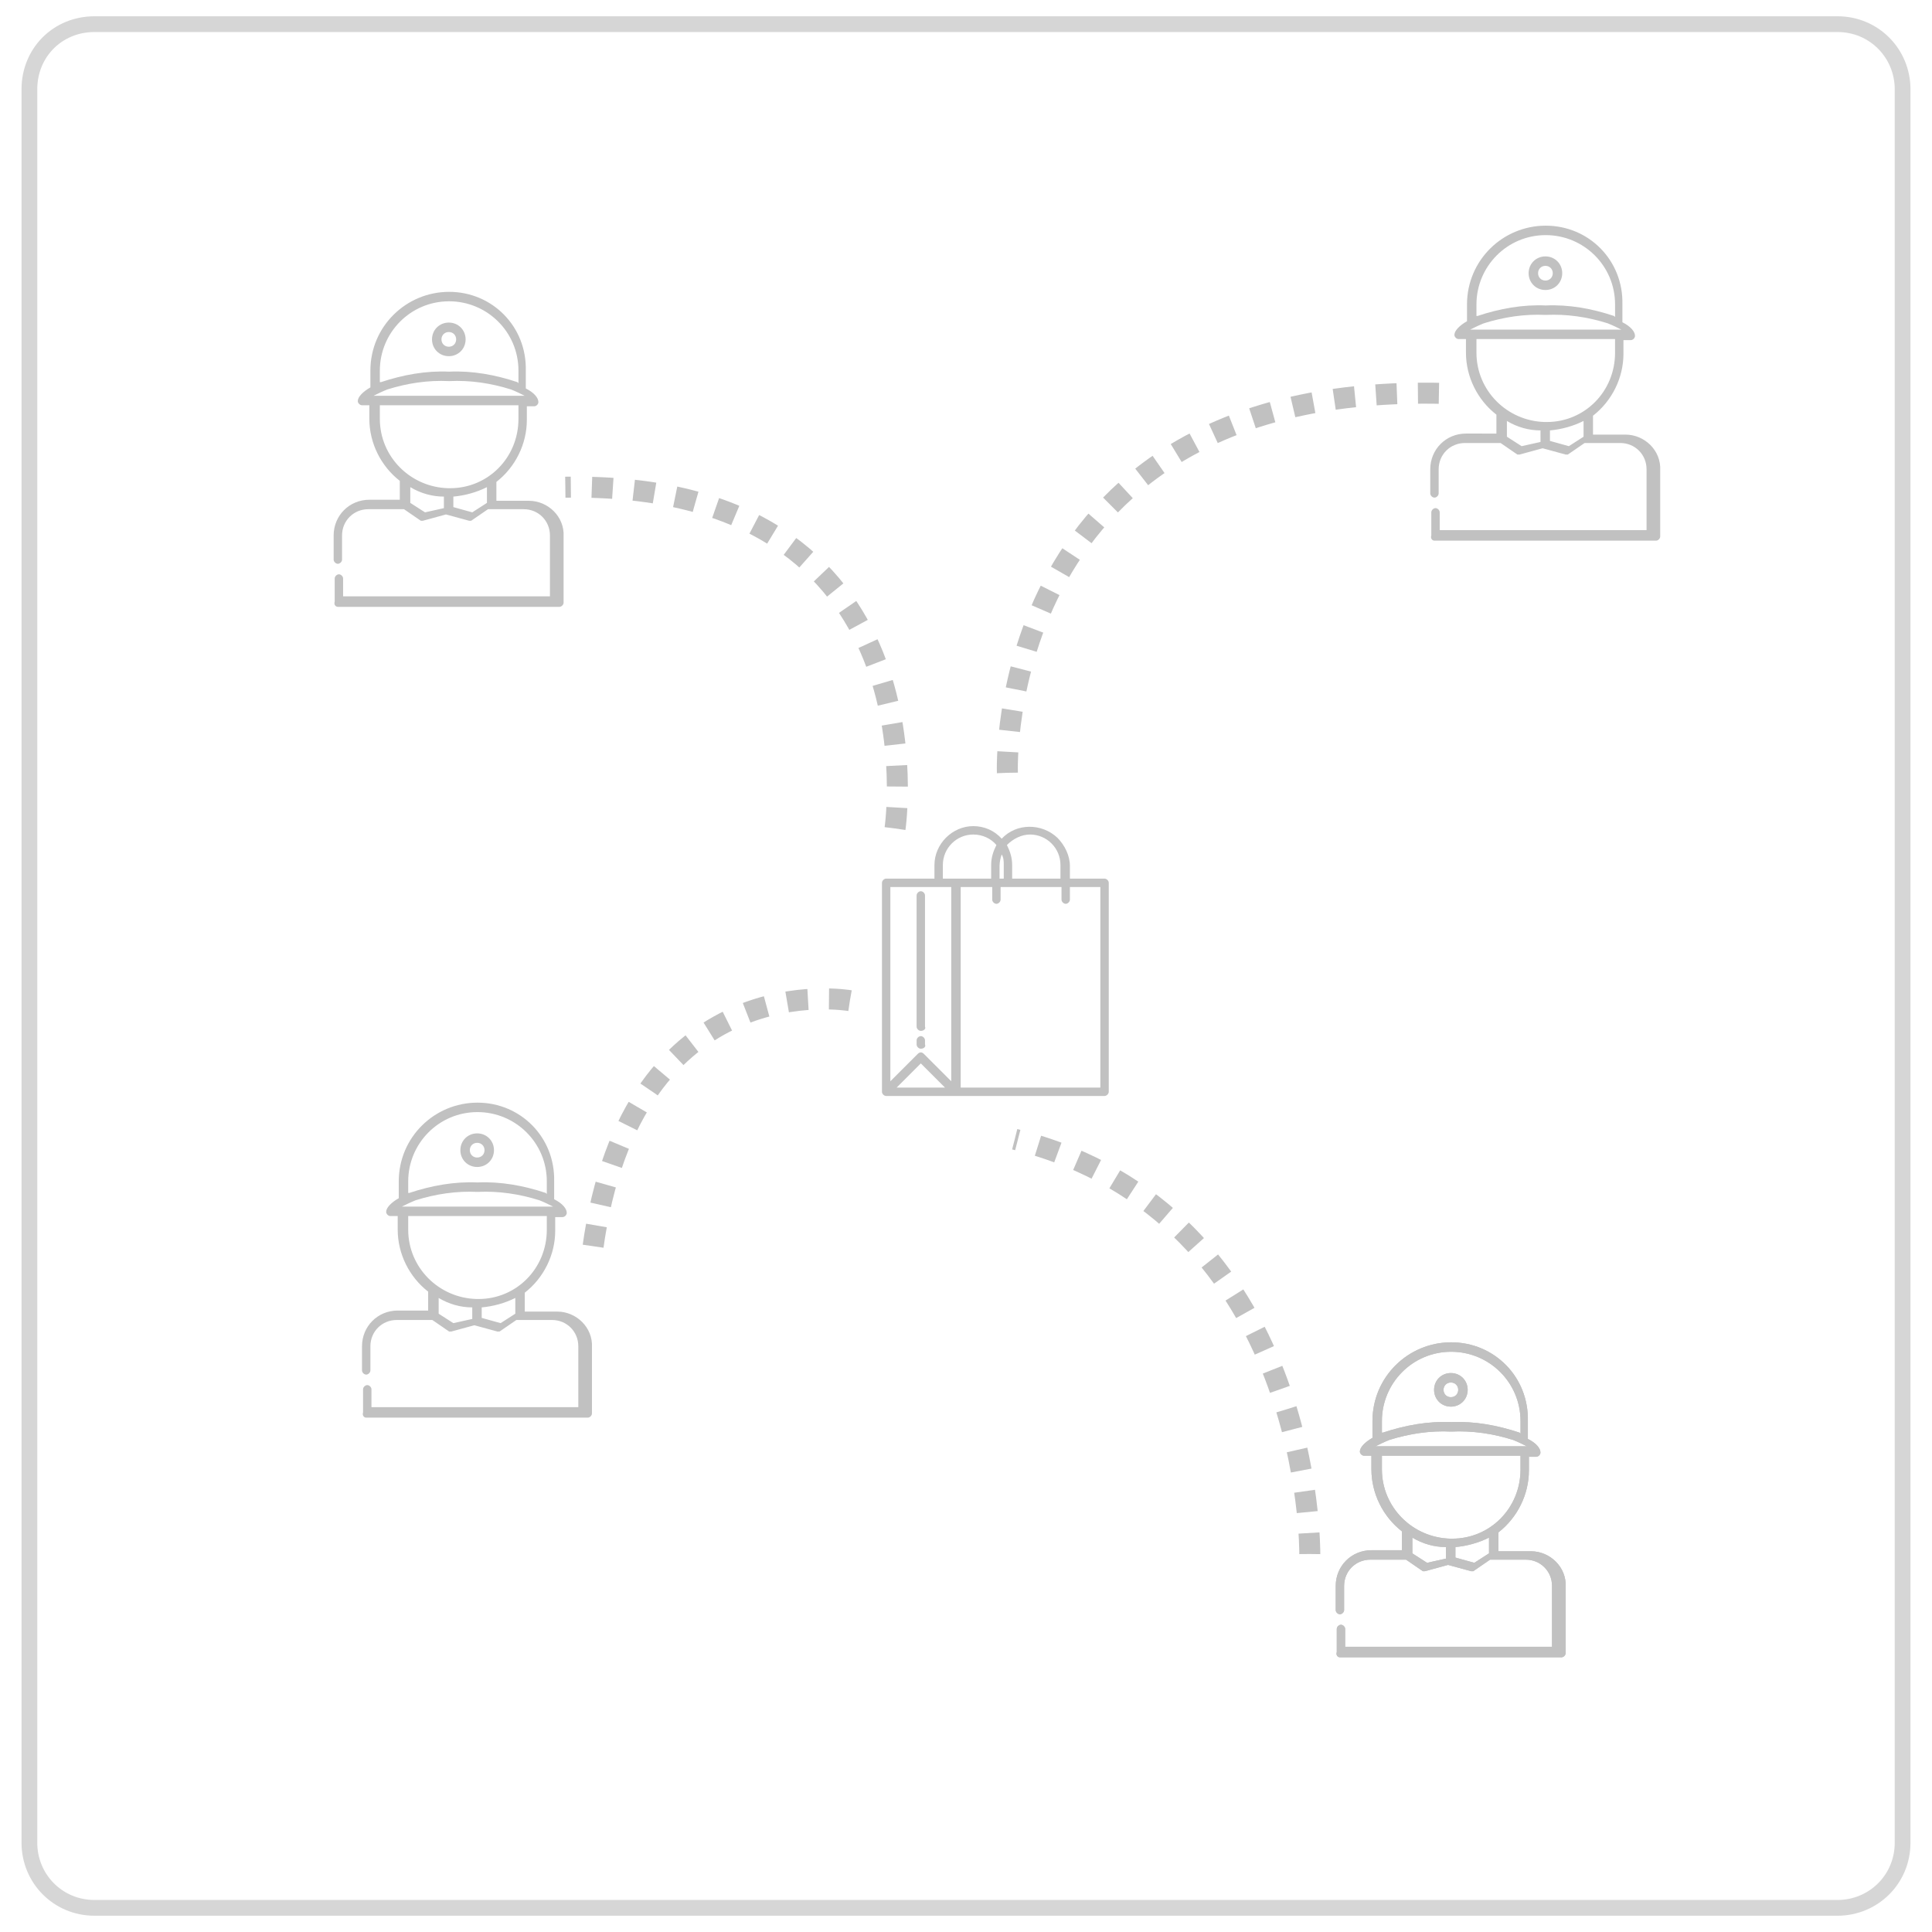 <?xml version="1.0" encoding="utf-8"?>
<!-- Generator: Adobe Illustrator 21.0.0, SVG Export Plug-In . SVG Version: 6.00 Build 0)  -->
<svg version="1.1" id="Layer_1" xmlns="http://www.w3.org/2000/svg" xmlns:xlink="http://www.w3.org/1999/xlink" x="0px" y="0px"
	 viewBox="0 0 184 184" style="enable-background:new 0 0 184 184;" xml:space="preserve">
<style type="text/css">
	.st0{fill:none;stroke:#D6D6D6;stroke-width:1.5;}
	.st1{fill:#C1C1C1;}
	.st2{fill:none;stroke:#C1C1C1;stroke-width:2;stroke-dasharray:2;}
</style>
<g transform="translate(-0.058)">
	<g transform="translate(0.058)">
		<path class="st0" d="M9,2.3h166c3.5,0,6.2,2.8,6.2,6.2v167c0,3.5-2.8,6.2-6.2,6.2H9c-3.5,0-6.2-2.8-6.2-6.2V8.5
			C2.8,5,5.5,2.3,9,2.3z"/>
	</g>
	<g transform="translate(82.054 77.178)">
		<path class="st1" d="M2.4,6.5H7V5.2c0-2,1.7-3.7,3.7-3.7c1,0,2,0.4,2.7,1.2c1.4-1.5,3.8-1.5,5.3-0.1c0.7,0.7,1.2,1.7,1.2,2.7v1.2
			h3.3c0.2,0,0.4,0.2,0.4,0.4l0,0v19.9c0,0.2-0.2,0.4-0.4,0.4l0,0H2.4C2.2,27.2,2,27,2,26.8l0,0V6.9C2,6.7,2.2,6.5,2.4,6.5z
			 M2.8,25.8l2.6-2.6C5.6,23,5.8,23,6,23.2l2.6,2.6V7.3H2.8V25.8z M3.4,26.4H8l-2.3-2.3L3.4,26.4z M10.7,2.3c-1.6,0-2.9,1.3-2.9,2.9
			v1.3h4.6V5.2c0-0.7,0.2-1.3,0.5-1.9C12.4,2.7,11.6,2.3,10.7,2.3L10.7,2.3z M13.4,4.2c-0.1,0.3-0.2,0.7-0.2,1.1v1.2h0.4V5.2
			C13.6,4.9,13.6,4.5,13.4,4.2L13.4,4.2z M19,5.2c0-1.6-1.3-2.9-2.9-2.9c-0.8,0-1.6,0.4-2.2,1c0.3,0.6,0.5,1.2,0.5,1.9v1.3H19V5.2z
			 M22.8,26.4V7.3h-2.9v1.2c0,0.2-0.2,0.4-0.4,0.4c-0.2,0-0.4-0.2-0.4-0.4V7.3h-5.8v1.2c0,0.2-0.2,0.4-0.4,0.4s-0.4-0.2-0.4-0.4l0,0
			V7.3h-3v19.1L22.8,26.4z"/>
		<path class="st1" d="M5.7,21c-0.2,0-0.4-0.2-0.4-0.4V8.1c0-0.2,0.2-0.4,0.4-0.4c0.2,0,0.4,0.2,0.4,0.4l0,0v12.5
			C6.2,20.8,6,21,5.7,21L5.7,21z"/>
		<path class="st1" d="M5.7,22.7c-0.2,0-0.4-0.2-0.4-0.4v-0.4c0-0.2,0.2-0.4,0.4-0.4c0.2,0,0.4,0.2,0.4,0.4v0.4
			C6.2,22.5,6,22.7,5.7,22.7z"/>
	</g>
	<path class="st2" d="M96,73.6c0,0-1.5-37.8,42.6-36.1"/>
	<path class="st2" d="M124.8,148c0,0,0.4-32.4-28.1-39.5"/>
	<path class="st2" d="M81,95.3c0,0-20.8-3.7-24.5,23.7"/>
	<path class="st2" d="M85.3,78.9c0,0,4.9-33.1-31.4-32.5"/>
	<g transform="translate(29.834 26.295)">
		<g transform="translate(0)">
			<path class="st1" d="M20.6,21.4h-3.1v-1.8c1.8-1.4,2.9-3.6,2.9-5.9v-1.3h0.7c0.2,0,0.4-0.2,0.4-0.4l0,0c0-0.4-0.4-0.9-1.2-1.3V9
				c0.1-4.2-3.2-7.5-7.3-7.5S5.5,4.8,5.5,9v1.6c-0.7,0.4-1.2,0.9-1.2,1.3c0,0.2,0.2,0.4,0.4,0.4l0,0h0.7v1.3c0,2.3,1.1,4.5,2.9,5.9
				v1.8H5.4c-1.9,0-3.4,1.5-3.4,3.4l0,0V27c0,0.2,0.2,0.4,0.4,0.4s0.4-0.2,0.4-0.4v-2.3c0-1.4,1.1-2.5,2.5-2.5h3.4l1.6,1.1l0,0l0,0
				l0,0l0,0l0,0l0,0c0,0,0,0,0.1,0l0,0c0,0,0,0,0.1,0l0,0l0,0l2.2-0.6l2.2,0.6l0,0l0,0c0,0,0,0,0.1,0l0,0c0,0,0,0,0.1,0l0,0l0,0l0,0
				l0,0l0,0l0,0l1.6-1.1h3.4c1.4,0,2.5,1.1,2.5,2.5v5.8H2.9v-1.7c0-0.2-0.2-0.4-0.4-0.4s-0.4,0.2-0.4,0.4V31l0,0
				c-0.1,0.3,0.1,0.5,0.3,0.5h21.1c0.2,0,0.4-0.2,0.4-0.4l0,0v-6.3C24,22.9,22.4,21.4,20.6,21.4z M6.4,9c0-3.6,2.9-6.6,6.6-6.6
				c3.6,0,6.6,2.9,6.6,6.6l0,0v1.2l-0.1-0.1c-2.1-0.7-4.3-1.1-6.5-1c-2.2-0.1-4.4,0.3-6.5,1l-0.1,0V9L6.4,9z M7.1,10.8
				C9,10.2,11,9.9,13,10c2-0.1,4,0.2,5.9,0.8c0.5,0.2,0.9,0.4,1.3,0.6H5.8C6.2,11.2,6.6,11,7.1,10.8L7.1,10.8z M12.5,22.1l-1.8,0.4
				l-1.4-0.9v-1.5c1,0.6,2.1,0.9,3.2,0.9V22.1z M16.6,21.6l-1.4,0.9L13.4,22v-1c1.1-0.1,2.2-0.4,3.2-0.9L16.6,21.6L16.6,21.6z
				 M13.1,20.2c-0.1,0-0.1,0-0.2,0c-3.6-0.1-6.5-3-6.5-6.6v-1.3h13.2v1.3C19.6,17.3,16.7,20.2,13.1,20.2L13.1,20.2z"/>
		</g>
		<g transform="translate(9.368 2.927)">
			<g transform="translate(0)">
				<path class="st1" d="M3.6,1.5C2.7,1.5,2,2.2,2,3.1s0.7,1.6,1.6,1.6S5.2,4,5.2,3.1S4.5,1.5,3.6,1.5z M3.6,3.8
					c-0.4,0-0.7-0.3-0.7-0.7s0.3-0.7,0.7-0.7s0.7,0.3,0.7,0.7l0,0C4.3,3.5,4,3.8,3.6,3.8L3.6,3.8z"/>
			</g>
		</g>
	</g>
	<g transform="translate(134.273 19.992)">
		<g transform="translate(0)">
			<path class="st1" d="M20.6,21.4h-3.1v-1.8c1.8-1.4,2.9-3.6,2.9-5.9v-1.3h0.7c0.2,0,0.4-0.2,0.4-0.4l0,0c0-0.4-0.4-0.9-1.2-1.3V9
				c0.1-4.2-3.2-7.5-7.3-7.5S5.5,4.8,5.5,9v1.6c-0.7,0.4-1.2,0.9-1.2,1.3c0,0.2,0.2,0.4,0.4,0.4l0,0h0.7v1.3c0,2.3,1.1,4.5,2.9,5.9
				v1.8H5.4c-1.9,0-3.4,1.5-3.4,3.4l0,0V27c0,0.2,0.2,0.4,0.4,0.4c0.2,0,0.4-0.2,0.4-0.4v-2.3c0-1.4,1.1-2.5,2.5-2.5h3.4l1.6,1.1
				l0,0l0,0l0,0l0,0l0,0l0,0c0,0,0,0,0.1,0l0,0c0,0,0,0,0.1,0l0,0l0,0l2.2-0.6l2.2,0.6l0,0l0,0c0,0,0,0,0.1,0l0,0c0,0,0,0,0.1,0l0,0
				l0,0l0,0l0,0l0,0l0,0l1.6-1.1h3.4c1.4,0,2.5,1.1,2.5,2.5v5.8H2.9v-1.7c0-0.2-0.2-0.4-0.4-0.4s-0.4,0.2-0.4,0.4V31l0,0
				c-0.1,0.3,0.1,0.5,0.3,0.5h21.1c0.2,0,0.4-0.2,0.4-0.4l0,0v-6.3C24,22.9,22.4,21.4,20.6,21.4z M6.4,9c0-3.6,2.9-6.6,6.6-6.6
				c3.6,0,6.6,2.9,6.6,6.6l0,0v1.2l-0.1-0.1c-2.1-0.7-4.3-1.1-6.5-1c-2.2-0.1-4.4,0.3-6.5,1l-0.1,0V9L6.4,9z M7.1,10.8
				C9,10.2,11,9.9,13,10c2-0.1,4,0.2,5.9,0.8c0.5,0.2,0.9,0.4,1.3,0.6H5.8C6.2,11.2,6.6,11,7.1,10.8L7.1,10.8z M12.5,22.1l-1.8,0.4
				l-1.4-0.9v-1.5c1,0.6,2.1,0.9,3.2,0.9V22.1z M16.6,21.6l-1.4,0.9L13.4,22v-1c1.1-0.1,2.2-0.4,3.2-0.9L16.6,21.6L16.6,21.6z
				 M13.1,20.2c-0.1,0-0.1,0-0.2,0c-3.6-0.1-6.5-3-6.5-6.6v-1.3h13.2v1.3C19.6,17.3,16.7,20.2,13.1,20.2L13.1,20.2z"/>
		</g>
		<g transform="translate(9.368 2.927)">
			<g transform="translate(0)">
				<path class="st1" d="M3.6,1.5C2.7,1.5,2,2.2,2,3.1s0.7,1.6,1.6,1.6S5.2,4,5.2,3.1S4.5,1.5,3.6,1.5z M3.6,3.8
					c-0.4,0-0.7-0.3-0.7-0.7s0.3-0.7,0.7-0.7s0.7,0.3,0.7,0.7l0,0C4.3,3.5,4,3.8,3.6,3.8L3.6,3.8z"/>
			</g>
		</g>
	</g>
	<g transform="translate(32.535 103.514)">
		<g transform="translate(0)">
			<path class="st1" d="M20.6,21.4h-3.1v-1.8c1.8-1.4,2.9-3.6,2.9-5.9v-1.3h0.7c0.2,0,0.4-0.2,0.4-0.4l0,0c0-0.4-0.4-0.9-1.2-1.3V9
				c0.1-4.2-3.2-7.5-7.3-7.5S5.5,4.8,5.5,9v1.6c-0.7,0.4-1.2,0.9-1.2,1.3c0,0.2,0.2,0.4,0.4,0.4l0,0h0.7v1.3c0,2.3,1.1,4.5,2.9,5.9
				v1.8H5.4c-1.9,0-3.4,1.5-3.4,3.4l0,0V27c0,0.2,0.2,0.4,0.4,0.4s0.4-0.2,0.4-0.4v-2.3c0-1.4,1.1-2.5,2.5-2.5h3.4l1.6,1.1l0,0l0,0
				l0,0l0,0l0,0l0,0c0,0,0,0,0.1,0l0,0c0,0,0,0,0.1,0l0,0l0,0l2.2-0.6l2.2,0.6l0,0l0,0c0,0,0,0,0.1,0l0,0c0,0,0,0,0.1,0l0,0l0,0l0,0
				l0,0l0,0l0,0l1.6-1.1h3.4c1.4,0,2.5,1.1,2.5,2.5v5.8H2.9v-1.7c0-0.2-0.2-0.4-0.4-0.4s-0.4,0.2-0.4,0.4V31l0,0
				c-0.1,0.3,0.1,0.5,0.3,0.5h21.1c0.2,0,0.4-0.2,0.4-0.4l0,0v-6.3C24,22.9,22.4,21.4,20.6,21.4z M6.4,9c0-3.6,2.9-6.6,6.6-6.6
				c3.6,0,6.6,2.9,6.6,6.6l0,0v1.2l-0.1-0.1c-2.1-0.7-4.3-1.1-6.5-1c-2.2-0.1-4.4,0.3-6.5,1l-0.1,0V9L6.4,9z M7.1,10.8
				C9,10.2,11,9.9,13,10c2-0.1,4,0.2,5.9,0.8c0.5,0.2,0.9,0.4,1.3,0.6H5.8C6.2,11.2,6.6,11,7.1,10.8L7.1,10.8z M12.5,22.1l-1.8,0.4
				l-1.4-0.9v-1.5c1,0.6,2.1,0.9,3.2,0.9V22.1z M16.6,21.6l-1.4,0.9L13.4,22v-1c1.1-0.1,2.2-0.4,3.2-0.9L16.6,21.6L16.6,21.6z
				 M13.1,20.2c-0.1,0-0.1,0-0.2,0c-3.6-0.1-6.5-3-6.5-6.6v-1.3h13.2v1.3C19.6,17.3,16.7,20.2,13.1,20.2L13.1,20.2z"/>
		</g>
		<g transform="translate(9.368 2.927)">
			<g transform="translate(0)">
				<path class="st1" d="M3.6,1.5C2.7,1.5,2,2.2,2,3.1s0.7,1.6,1.6,1.6S5.2,4,5.2,3.1S4.5,1.5,3.6,1.5z M3.6,3.8
					c-0.4,0-0.7-0.3-0.7-0.7s0.3-0.7,0.7-0.7s0.7,0.3,0.7,0.7l0,0C4.3,3.5,4,3.8,3.6,3.8L3.6,3.8z"/>
			</g>
		</g>
	</g>
	<g transform="translate(125.269 126.339)">
		<g transform="translate(0)">
			<path class="st1" d="M20.6,21.4h-3.1v-1.8c1.8-1.4,2.9-3.6,2.9-5.9v-1.3h0.7c0.2,0,0.4-0.2,0.4-0.4l0,0c0-0.4-0.4-0.9-1.2-1.3V9
				c0.1-4.2-3.2-7.5-7.3-7.5S5.5,4.8,5.5,9v1.6c-0.7,0.4-1.2,0.9-1.2,1.3c0,0.2,0.2,0.4,0.4,0.4l0,0h0.7v1.3c0,2.3,1.1,4.5,2.9,5.9
				v1.8H5.4c-1.9,0-3.4,1.5-3.4,3.4l0,0V27c0,0.2,0.2,0.4,0.4,0.4c0.2,0,0.4-0.2,0.4-0.4v-2.3c0-1.4,1.1-2.5,2.5-2.5h3.4l1.6,1.1
				l0,0l0,0l0,0l0,0l0,0l0,0c0,0,0,0,0.1,0l0,0c0,0,0,0,0.1,0l0,0l0,0l2.2-0.6l2.2,0.6l0,0l0,0c0,0,0,0,0.1,0l0,0c0,0,0,0,0.1,0l0,0
				l0,0l0,0l0,0l0,0l0,0l1.6-1.1h3.4c1.4,0,2.5,1.1,2.5,2.5v5.8H2.9v-1.7c0-0.2-0.2-0.4-0.4-0.4s-0.4,0.2-0.4,0.4V31l0,0
				c-0.1,0.3,0.1,0.5,0.3,0.5h21.1c0.2,0,0.4-0.2,0.4-0.4l0,0v-6.3C24,22.9,22.4,21.4,20.6,21.4z M6.4,9c0-3.6,2.9-6.6,6.6-6.6
				c3.6,0,6.6,2.9,6.6,6.6l0,0v1.2l-0.1-0.1c-2.1-0.7-4.3-1.1-6.5-1c-2.2-0.1-4.4,0.3-6.5,1l-0.1,0V9L6.4,9z M7.1,10.8
				C9,10.2,11,9.9,13,10c2-0.1,4,0.2,5.9,0.8c0.5,0.2,0.9,0.4,1.3,0.6H5.8C6.2,11.2,6.6,11,7.1,10.8L7.1,10.8z M12.5,22.1l-1.8,0.4
				l-1.4-0.9v-1.5c1,0.6,2.1,0.9,3.2,0.9V22.1z M16.6,21.6l-1.4,0.9L13.4,22v-1c1.1-0.1,2.2-0.4,3.2-0.9V21.6L16.6,21.6z M13.1,20.2
				c-0.1,0-0.1,0-0.2,0c-3.6-0.1-6.5-3-6.5-6.6v-1.3h13.2v1.3C19.6,17.3,16.7,20.2,13.1,20.2L13.1,20.2z"/>
		</g>
		<g transform="translate(9.368 2.927)">
			<g transform="translate(0)">
				<path class="st1" d="M3.6,1.5C2.7,1.5,2,2.2,2,3.1s0.7,1.6,1.6,1.6S5.2,4,5.2,3.1S4.5,1.5,3.6,1.5z M3.6,3.8
					c-0.4,0-0.7-0.3-0.7-0.7s0.3-0.7,0.7-0.7s0.7,0.3,0.7,0.7l0,0C4.3,3.5,4,3.8,3.6,3.8L3.6,3.8z"/>
			</g>
		</g>
	</g>
	<g transform="translate(125.269 126.339)">
		<g transform="translate(0)">
			<path class="st1" d="M20.6,21.4h-3.1v-1.8c1.8-1.4,2.9-3.6,2.9-5.9v-1.3h0.7c0.2,0,0.4-0.2,0.4-0.4l0,0c0-0.4-0.4-0.9-1.2-1.3V9
				c0.1-4.2-3.2-7.5-7.3-7.5S5.5,4.8,5.5,9v1.6c-0.7,0.4-1.2,0.9-1.2,1.3c0,0.2,0.2,0.4,0.4,0.4l0,0h0.7v1.3c0,2.3,1.1,4.5,2.9,5.9
				v1.8H5.4c-1.9,0-3.4,1.5-3.4,3.4l0,0V27c0,0.2,0.2,0.4,0.4,0.4c0.2,0,0.4-0.2,0.4-0.4v-2.3c0-1.4,1.1-2.5,2.5-2.5h3.4l1.6,1.1
				l0,0l0,0l0,0l0,0l0,0l0,0c0,0,0,0,0.1,0l0,0c0,0,0,0,0.1,0l0,0l0,0l2.2-0.6l2.2,0.6l0,0l0,0c0,0,0,0,0.1,0l0,0c0,0,0,0,0.1,0l0,0
				l0,0l0,0l0,0l0,0l0,0l1.6-1.1h3.4c1.4,0,2.5,1.1,2.5,2.5v5.8H2.9v-1.7c0-0.2-0.2-0.4-0.4-0.4s-0.4,0.2-0.4,0.4V31l0,0
				c-0.1,0.3,0.1,0.5,0.3,0.5h21.1c0.2,0,0.4-0.2,0.4-0.4l0,0v-6.3C24,22.9,22.4,21.4,20.6,21.4z M6.4,9c0-3.6,2.9-6.6,6.6-6.6
				c3.6,0,6.6,2.9,6.6,6.6l0,0v1.2l-0.1-0.1c-2.1-0.7-4.3-1.1-6.5-1c-2.2-0.1-4.4,0.3-6.5,1l-0.1,0V9L6.4,9z M7.1,10.8
				C9,10.2,11,9.9,13,10c2-0.1,4,0.2,5.9,0.8c0.5,0.2,0.9,0.4,1.3,0.6H5.8C6.2,11.2,6.6,11,7.1,10.8L7.1,10.8z M12.5,22.1l-1.8,0.4
				l-1.4-0.9v-1.5c1,0.6,2.1,0.9,3.2,0.9V22.1z M16.6,21.6l-1.4,0.9L13.4,22v-1c1.1-0.1,2.2-0.4,3.2-0.9V21.6L16.6,21.6z M13.1,20.2
				c-0.1,0-0.1,0-0.2,0c-3.6-0.1-6.5-3-6.5-6.6v-1.3h13.2v1.3C19.6,17.3,16.7,20.2,13.1,20.2L13.1,20.2z"/>
		</g>
		<g transform="translate(9.368 2.927)">
			<g transform="translate(0)">
				<path class="st1" d="M3.6,1.5C2.7,1.5,2,2.2,2,3.1s0.7,1.6,1.6,1.6S5.2,4,5.2,3.1S4.5,1.5,3.6,1.5z M3.6,3.8
					c-0.4,0-0.7-0.3-0.7-0.7s0.3-0.7,0.7-0.7s0.7,0.3,0.7,0.7l0,0C4.3,3.5,4,3.8,3.6,3.8L3.6,3.8z"/>
			</g>
		</g>
	</g>
</g>
</svg>
